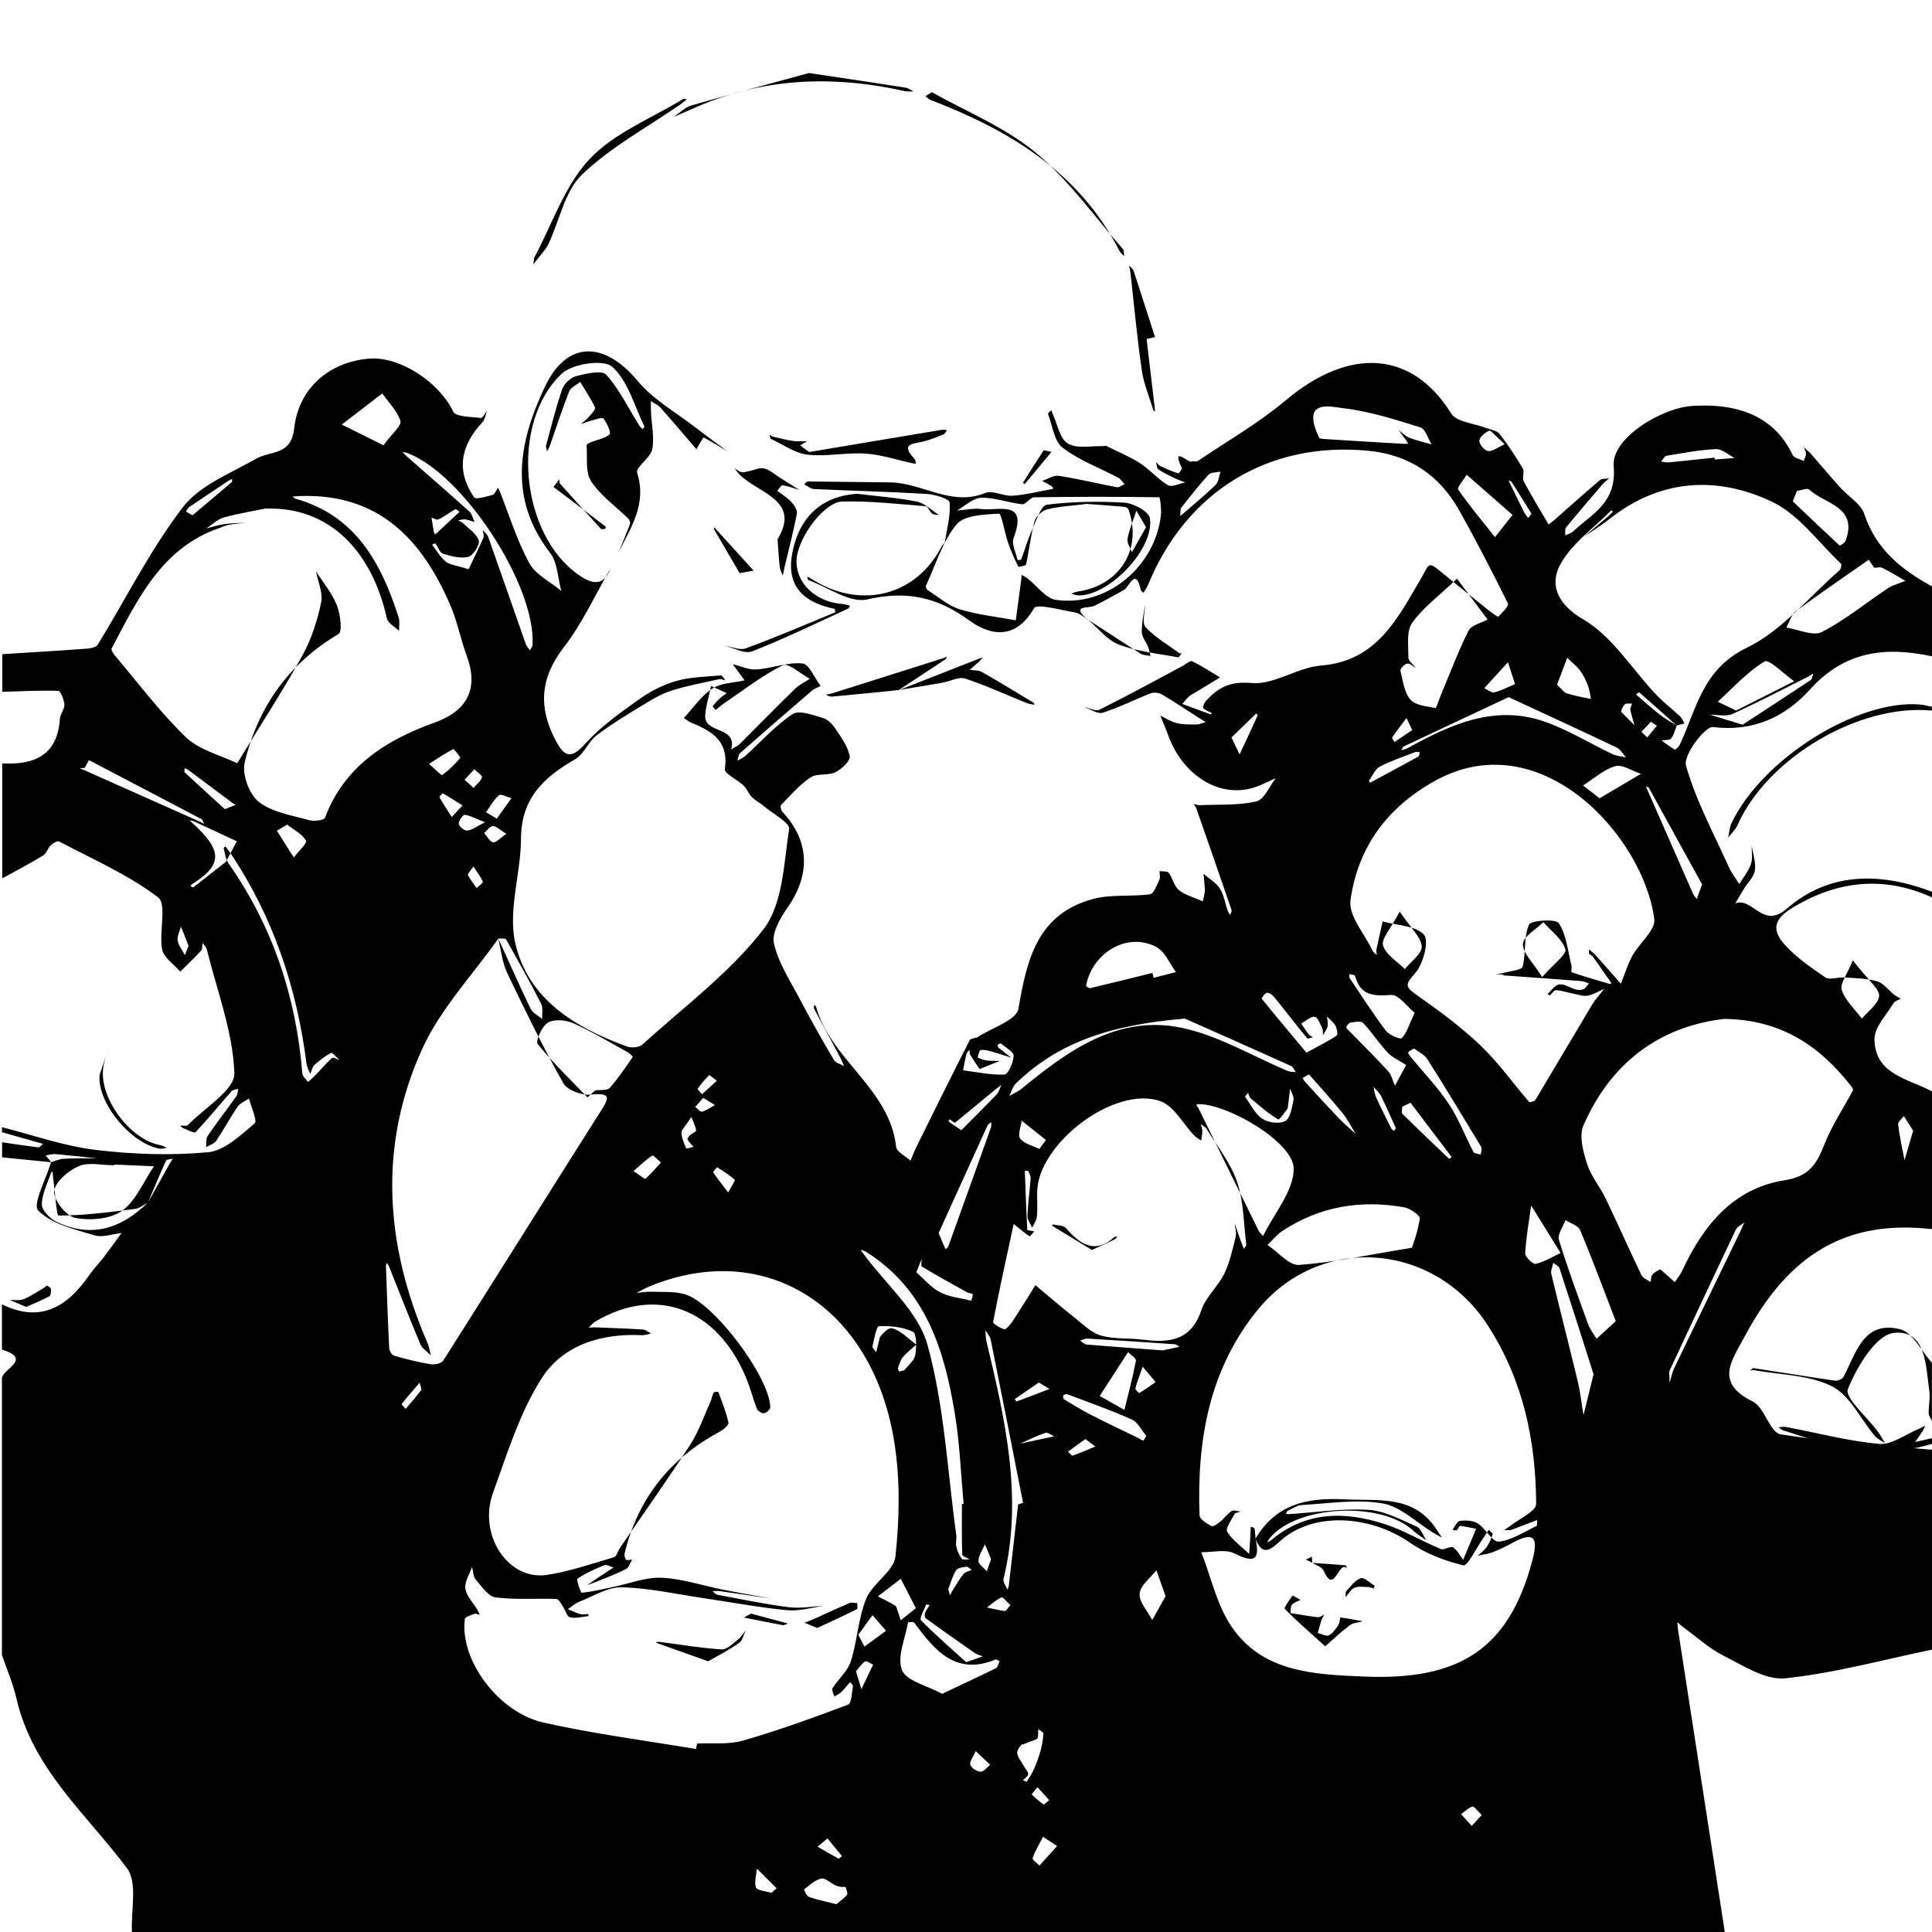 <?xml version="1.0" encoding="UTF-8"?><svg id="Layer_1" xmlns="http://www.w3.org/2000/svg" viewBox="0 0 250.24 250.24"><g id="_1VjMLx"><path d="m223.39,250.24H17.09c-.15-2.8.76-6.4-.64-8.26-5.27-7.03-12.23-12.86-14.32-21.99-.44-1.92-1.24-3.76-1.88-5.64,0-11.96,0-23.93,0-35.89.25-1.22,3.93-2.44,0-3.66v-5.86c4.98,2.45,8.45.35,11.28-3.74.55-.8,1.24-1.5,1.84-2.27.81-1.06,1.58-2.14,2.37-3.22-1.18.12-2.48.62-3.53.29-2.56-.79-5.52-1.45-7.26-3.21-.77-.77,1.03-4.09,1.66-6.25.53-.16,1.06-.42,1.61-.45,1.45-.08,2.9-.06,4.36-.07-1.31-.13-2.63-.26-3.94-.39-.52-.05-1.05-.14-1.57-.15-.38,0-.77.11-1.15.17.24.3.48.59.72.89-2.12-.21-4.25-.43-6.37-.64,0-.65,0-1.3,0-1.95,1.56.23,3.12.47,4.68.66.19.02.42-.29.63-.45-1.74-.49-3.47-.99-5.21-1.48-.03,0-.07.03-.11.05,0-.24,0-.49,0-.73,4.04,1.02,8.03,2.45,12.14,2.94,4.81.58,9.75.75,14.56.3,2.13-.2,4.2-2.21,6.02-3.73.39-.32-.45-2.11-.73-3.23-.5.35-1.15.59-1.47,1.06-.98,1.43-1.8,2.98-2.77,4.42-.26.39-.86.55-1.31.82.06-.49-.05-1.09.2-1.45,1.19-1.75,2.49-3.42,3.71-5.14.18-.25.17-.64.25-.97-.3.11-.7.12-.88.33-1.56,1.76-3.04,3.59-4.65,5.3-.16.17-1.03-.3-1.56-.51-.17-.06-.29-.23-.44-.35.34-.02.83.11,1.01-.07,2.15-2.22,6.1-4.56,6.02-6.73-.2-5.37-2.25-10.68-3.57-16.01-.08-.32-.37-.58-.56-.87-.05.35.01.8-.18,1.02-.86.94-1.79,1.82-2.7,2.72-.82-.95-2.15-1.81-2.35-2.88-.43-2.27.65-5.86-.53-6.75-3.87-2.94-8.46-4.93-12.81-7.23-.22-.12-.81.22-1.08.49-.39.38-.55,1.05-.98,1.32-1.73,1.05-3.53,1.99-5.31,2.97,0-4.96,0-9.93,0-14.89,4.14.21,7.15-1.02,7.47-5.78.04-.62.61-1.24.58-1.83-.04-.64-.49-1.78-.79-1.79-2.41-.08-4.83.06-7.25.13,0-1.63,0-3.26,0-4.88,3.68-.23,7.36-.45,11.03-.72.47-.03,1.14-.19,1.34-.52,3.65-5.96,6.8-12.29,11.02-17.8,2.19-2.85,6.19-4.38,9.5-6.28,1.85-1.06,4.52-.36,4.91-3.91.58-5.29,4.62-8.63,9.7-9.05,4.02-.33,9.11,3.09,10.9,6.86.33.7,2.33.66,3.57.83.22.03.54-.58.81-.9-.2.5-.27,1.11-.61,1.47-2.8,2.99-3.44,6.24-1.06,9.71.21.31,1.6-.1,2.39-.32.29-.08.46-.6.69-.91.06.09.14.16.17.26,1.26,3.18,2.27,6.49,3.89,9.48.82,1.51,2.73,2.42,4.15,3.61-.46-1.67-.48-3.68-1.46-4.95-5.47-7.08-4.03-14.41-.66-21.5,2.86-6.03,7.7-5.92,12.01-.75,2.03,2.43,4.99,4.09,7.55,6.07,1.34,1.04,2.72,2.03,4.08,3.04-1.02-.62-2.05-1.24-3.1-1.8-.02-.01-.41.67-.63,1.03-.1.16-.18.33-.27.5-.05-.05-.11-.1-.16-.16-1.49-1.73-2.96-3.48-4.48-5.19-.34-.38-.85-.59-1.28-.88,0,.49,0,.99.02,1.48.08,1.6.46,3.26.15,4.79-.23,1.11-2.18,2.3-1.95,3.01,1.29,4.01-.78,7.05-2.38,10.27.49-1.2,1-2.4,1.45-3.61.07-.19-.04-.55-.2-.7-1.63-1.61-3.6-2.99-4.83-4.86-.77-1.18-.46-3.08-.58-4.66,0-.12.37-.32.59-.41.82-.32,1.79-.46,2.39-1.01.21-.19-.33-1.46-.79-2.03-.17-.22-1.09.14-1.65.28-.44.11-.87.29-1.3.44.34-.3.72-.57,1.02-.91.34-.39.94-1.01.83-1.25-.53-1.15-1.26-2.21-1.92-3.31-.49.4-1.22.71-1.43,1.22-.91,2.3-1.67,4.67-2.49,7.01-.09.27-.25.51-.37.77-.05-.27-.19-.57-.12-.81.66-2.44,1.26-4.9,2.09-7.28.25-.7,1.09-1.49,1.81-1.67,1.28-.32,3.32-.8,3.88-.18,1.71,1.91,2.86,4.32,4.24,6.52.12.2.3.36.46.53.09-.11.28-.27.25-.33-1.31-2.67-2.12-5.91-4.18-7.75-1.11-.99-5.15-.4-6.53.9-6.81,6.43-5.33,20.94,2.27,26.12,1.71,1.16,3.14,1.45,4.04-.88-1.99,3.43-3.65,7.11-6.06,10.22-3.09,4-3.29,7.83-1.01,12.1,1.12,2.1,1.99,2.4,3.8.37,1.99-2.22,4.52-3.99,6.96-5.74,1.45-1.04,3.13-1.9,4.84-2.39,1.86-.53,3.86-.54,5.8-.72.16-.01.36.42.55.64-.26-.05-.54-.2-.78-.15-2.03.45-4.09.83-6.08,1.44-1.21.37-2.36,1.02-3.46,1.69-2.16,1.31-4.34,2.61-6.34,4.13-1.09.83-1.65,2.45-2.79,3.11-4.06,2.32-7,5.07-7.02,10.27-.01,4.53-1.71,9.31-.74,13.55,1.66,7.27,7.77,10.96,14.49,13.39.57.21,1.57.12,1.98-.26,5.35-4.87,11.32-9.28,15.68-14.93,2.52-3.27,2.63-8.54,3.32-12.98.13-.81-2.15-2.01-3.33-3.01-.48-.41-1.08-.7-1.51-1.14-.42-.43-.63-1.07-1.06-1.48-.8-.77-2.52-1.56-2.43-2.13.55-3.54-1.57-4.89-4.25-5.97-.38-.15-.71-.43-1.06-.65,1.21-1.3,2.25-2.86,3.69-3.81,1.13-.75,2.77-.74,4.18-1.07l-1.53-2.09c1.03.25,2.07.75,3.08.68,2-.14,4-.96,5.94-.78.87.08,1.58,1.9,2.36,2.92-.38.2-.82.34-1.14.62-3.11,2.67-6.21,5.35-9.28,8.06-.23.21-.25.65-.37.99.34-.19.72-.33,1-.58,2.04-1.84,3.9-3.94,6.16-5.45.84-.56,2.63.14,3.92.5.63.18,1.24.81,1.62,1.39.75,1.12,1.62,2.3,1.86,3.57.11.58-1.05,1.68-1.86,2.07-.96.47-2.38.11-3.23.68-1.43.95-2.58,2.32-3.8,3.56-.13.13-.02.69.16.88,3.54,3.77,3.68,8.13.67,12.42-.95,1.36-2.08,3.33-1.75,4.69.62,2.58,2.19,4.95,3.45,7.35,1.37,2.6,2.82,5.16,4.31,7.69.23.39.87.53,1.32.79-.2-.44-.38-.89-.61-1.32-1.09-2.03-2.19-4.06-3.27-6.09-.07-.13,0-.35.01-.52.08.08.22.15.24.25,1.92,6.91,9.53,10.58,10.37,18.15.07.65,1.21,1.19,1.86,1.78.25-.59.48-1.2.76-1.77,2.28-4.62,4.57-9.23,6.9-13.82.14-.27.77-.24,1.1-.45,1.83-1.18,4.97-2.16,5.22-3.62,1.08-6.37,2.45-12.26,9.61-14.22,2.36-.65,4.97-.28,7.44-.62.49-.07.88-1.21,1.21-1.9.14-.3.02-.73.02-1.1.41.06,1.01-.02,1.19.22.52.7.69,1.75,1.32,2.24.88.68,2.05.99,3.09,1.45.09-.47.26-.94.26-1.4,0-.72-.11-1.44-.17-2.16.72.62,1.62,1.13,2.12,1.9.53.82.67,1.89,1,2.84.07.21.22.4.33.6.06-.22.24-.48.18-.66-1.5-4.38-3.02-8.76-4.55-13.13-.08-.22-.24-.41-.36-.61.25.06.51.18.76.17,2.47-.11,5,.06,7.37-.49,1.02-.24,1.69-1.96,2.51-3.01-.82.37-1.62.78-2.46,1.09-4.53,1.69-9.54-1.25-11.5-6.72-.3-.83-.66-1.65-.99-2.47.7.33,1.36.78,2.09.96.81.2,1.69.19,2.53.19.42,0,.84-.2,1.27-.31-.35-.21-.7-.42-1.04-.64-1.55-.99-3.08-2.03-4.67-2.96-.39-.23-1.04-.28-1.46-.12-2.07.81-4.07,1.84-6.18,2.5-.68.21-1.63-.48-2.46-.76.68.14,1.54.62,2.03.38,3.64-1.81,7.2-3.77,10.79-5.68.41-.22.97-.73,1.22-.61,1.25.61,2.42,1.38,3.61,2.1-1.03.63-2.06,1.26-3.09,1.89-.31.19-.66.34-.93.58-.32.28-.58.64-.86.97,1.23.45,2.46.9,3.69,1.35.02,0,.08-.11.12-.17-.38-.2-.81-.35-1.1-.64-.1-.1.1-.64.29-.86,1.59-1.78,3.12-2.65,5.97-2.39,2.91.26,5.96-2.03,9.02-2.27,7.27-.56,9.98-6.28,12.94-11.3,1.02-1.73.83-2.26,2.41-.97,2.11,1.73,4.23,3.44,6.36,5.14.4.32,1.15.87,1.24.79.51-.5,1.38-1.39,1.23-1.7-2.03-4.1-4.12-8.17-6.37-12.16-2.55-4.51-6.5-7.11-11.66-7.61-12.95-1.27-23.6,5.24-28.57,17.34-.15.37-.4.7-.6,1.04-.11-.1-.3-.18-.33-.3-.69-3.14-1.5-.43-2.23-.04-1.28.68-2.51,1.43-3.82,2.04-.82.38-3.05-.14-.91,1.75l.03-.02c-.53-.3-1.03-.78-1.59-.87-1.83-.3-4.97-1.19-5.33-.55-2.38,4.13-5.65,3.59-8.45,1.54-4.14-3.02-8.11-3.84-13.17-2.68-2.22.51-5.05-1.57-7.59-2.5-.1-.04-.12-.28-.17-.43.12.05.26.07.37.15,6.35,4.18,13.68,2.43,17.04-4.08.11-.21.38-.37.42-.58.28-1.71.76-3.45.62-5.13-.04-.46-1.95-1.04-3.03-1.1-4.84-.29-9.7-.4-14.55-.63-.43-.02-.84-.4-1.26-.61.15-.13.31-.37.46-.37,3.56.03,7.13.08,10.69.12,4.13.05,7.89,3.17,12.31,1.37.97-.39,2.37.45,3.55.36,1.77-.13,3.51-.59,5.26-.9-.07-.11-.11-.27-.21-.34-.4-.24-.83-.46-1.24-.68.73-.24,1.5-.77,2.17-.66,2.51.39,4.99,1,7.49,1.47.31.06.68-.25,1.03-.39-.27-.28-.5-.65-.82-.83-2.42-1.28-5.07-2.25-7.21-3.89-1.11-.85-1.32-2.87-1.9-4.38-.04-.09.29-.32.44-.49.05.16.09.32.16.47.63,1.34.92,3.24,1.98,3.86,1.2.71,3.07.28,4.65.33.09,0,.21-.07.28-.04,1.48.74,3.03,1.37,4.42,2.26,1.28.83,2.3,2.07,3.6,2.84.5.3,1.48-.21,2.24-.35-.5-.2-1-.37-1.48-.61-.69-.34-1.39-.67-2.01-1.1-.21-.15-.2-.61-.29-.92.2.18.37.42.6.53.74.35,1.5.67,2.28.92.08.03.53-.55.46-.69-1.38-3,.83-.62,1.27-.83.23-.11.61.06.8-.08,3.82-2.58,7.87-4.9,11.38-7.85,8.34-7.01,16.41-6.4,21.44,1.69.7,1.13,3,1.28,4.55,1.89.59.23,1.38.32,1.71.75,1.11,1.42,2.1,2.94,3.02,4.49.25.42-.13,1.2.11,1.64,1.01,1.91,2.14,3.75,3.23,5.61.23-.18.48-.35.7-.54,1.98-1.74,3.93-3.5,5.94-5.2.27-.23.8-.16,1.2-.23-.28.25-.6.47-.84.75-1.59,1.85-3.18,3.71-4.73,5.6-.19.23-.09.69-.12,1.04.34-.17.75-.26,1.01-.51,2.5-2.33,5.69-3.69,5.27-8.5-.31-3.53,6.14-7.53,10.27-7.77,6.47-.38,10.73,1.76,12.91,6.36.19.4.94.52,1.43.77.11-.3.29-.6.3-.91,0-.28-.18-.57-.28-.86.35.32.72.62,1.03.98,1.23,1.4,2.42,2.84,3.67,4.22,1.05,1.17,2.69,2.11,3.14,3.46,1.51,4.59,4.86,7.24,8.83,9.4v9.03c-6.01-1.29-11.31-.77-15.86,4.27-3.16,3.51-7.31,5.53-12.58,4.88-1.02-.13-3.86,3.65-3.5,4.96,1.28,4.55,3.59,8.81,5.55,13.16.35.78.9,1.48,1.36,2.21.52-.85,1.18-1.64,1.5-2.56.26-.73.09-1.6.11-2.41.16,1.08.56,2.19.41,3.22-.12.82-.9,1.54-1.38,2.31-.4.64-.77,1.3-1.16,1.95,2.28-.87,3.52,3.44,6.71.66,5.48-4.77,12.16-4.7,18.81-2.15v.73c-5.9-2.69-11.66-2.29-17.28.84-2.05,1.15-4.2,2.52-1.98,5.1,1.5,1.74,3.49,3.09,5.41,4.41.54.37,1.59-.05,2.39,0,1.45.1,2.94.11,4.32.51.82.23,1.44,1.12,2.17,1.7.27.21.58.37.87.55-.32.19-.76.3-.93.58-.9,1.53-2.48,3.1-2.46,4.65.05,4.64,4.43,5.11,7.49,6.8v17.82c-10.93-1.27-18.53,3.06-24.29,13.88-1.6,3.01-4.02,5.97,1.02,8.43,1.55.76,2.24,4.04,3.62,4.26,6.49,1.03,13.08,1.4,19.64,2v25.88c-6.34,1.31-12.63,3.05-19.04,3.72-2.53.27-5.4-1.63-7.94-2.9-1.92-.96-3.56-2.48-5.32-3.76-.25-.18-.48-.41-.72-.62.03.31.05.63.09.94,2.02,13.08,4.05,26.16,6.07,39.24ZM19.18,155.75c-.55.29-1.09.75-1.67.83-3.31.42-6.62.87-9.94.86-.25,0-.49-3.48-.73-5.34-.01-.11-.02-.23-.03-.34-.07.04-.18.06-.19.11-.45,1.37-1.18,2.74-1.2,4.13-.01.75,1.03,1.83,1.86,2.23,4.54,2.2,8.46.9,11.89-2.49.92-1.65,1.85-3.3,2.77-4.95.14-.24.29-.48.44-.72-.3.09-.79.09-.88.27-.81,1.78-1.56,3.59-2.33,5.4Zm197.99-61.77c-1.62-1.45-3.23-2.89-4.87-4.32-.02-.02-.26.19-.39.3,1.02.87,2.01,1.77,3.06,2.59.69.54,1.46.96,2.2,1.43-.23.57-.35,1.22-.72,1.67-.21.25-.82.18-1.24.26.56.41,1.11.84,1.71,1.18.08.05.53-.37.66-.64,2.17-4.65,2.93-9.78,8.67-12.55,4.56-2.2,8.06-6.59,12.01-10.03.19-.16.3-.76.18-.87-2.93-2.76-5.46-6.38-8.94-8.02-7.15-3.38-14.48-2.94-21.02,2.23-1.05.83-2.19,1.53-3.29,2.28,1.05-.88,2.11-1.76,3.15-2.65.21-.18.39-.39.59-.59-.08-.05-.23-.16-.24-.14-2.32,2.37-5.31,4.41-6.72,7.25-1.19,2.4-.28,4.9,3.09,6.86,3.76,2.19,6.31,6.43,9.43,9.73.97,1.03,2.11,1.89,3.14,2.86.25.23.36.6.54.9-.34.09-.67.17-1.01.26Zm-152.62,27.58c-3.33,4.72-7.47,9.07-9.83,14.23-5.78,12.64-4.83,25.52.65,38.16.22.5.3,1.07.44,1.6-.46-.48-1.12-.87-1.36-1.44-1.41-3.35-2.73-6.74-4.08-10.12-.06-.15-.19-.28-.29-.42-.03.15-.1.3-.09.45.13,3.53.24,7.06.42,10.59.02.35.34.9.63.98,1.55.45,3.13.85,4.72,1.11.53.09,1.42-.1,1.65-.47,6.8-10.7,13.51-21.45,20.3-32.15,1.12-1.77,1.67-2.61-1.23-2.3-1.14.12-3.01-.59-3.52-1.49-2.62-4.66-4.98-9.47-7.28-14.3-.64-1.36-.78-2.95-1.14-4.44,1.39,3.04,2.73,6.1,4.19,9.11.27.55.99.89,1.5,1.32-.04-.67.13-1.44-.14-1.98-1.44-2.81-2.98-5.57-4.54-8.32-.1-.18-.67-.09-1.01-.13Zm98.07,77.72c2.63-4.42,6.61-5.33,11.49-5.08,4.51.22,9.13-.62,12.05,4.05.19.31.41.61.61.91-.37-.21-.76-.4-1.12-.62-2.18-1.33-4.23-3.41-6.57-3.81-3.37-.58-6.95.01-10.43.2-.64.03-1.26.48-1.88.76-.11.05-.14.26-.21.39.11.01.22.04.33.04,3.45-.22,6.92-.76,10.35-.56,2.12.12,4.22,1.29,6.25,2.17.56.25.84,1.16,1.25,1.77-.58-.42-1.2-.78-1.72-1.26-4.13-3.84-15.04-3.28-18.54.97-.15.18-.26.4-.38.6.19-.11.39-.19.56-.33,4.47-3.75,9.53-3.76,14.7-2.07,2.51.82,4.82,2.21,7.27,3.23.42.18,1.22-.43,1.56-.22.56.34.89,1.06,1.32,1.62.56-1.34,1.12-2.68,1.69-4.02-.69-.14-1.38-.3-2.08-.38-.12-.01-.24.42-.43.55-.12.08-.37-.02-.56-.04.32-.41.6-1.11.96-1.16.77-.09,1.72-.06,2.33.34,1.02.67,1.92,2.44,2.71,2.35,1.69-.19,3.28-1.27,4.88-2.03.12-.06.06-.51.09-.77-1.11.42-2.22.85-3.33,1.27-.04.01-.08.03-.12.03-.27,0-.55,0-.82,0,.23-.16.48-.3.7-.48,1.21-.97,3.45-1.95,3.44-2.92-.05-8.22-1.68-16.03-6.29-23.15-6.96-10.74-21.7-11.89-29.79-1.96-6.31,7.75-7.87,16.95-7.52,26.61.02.5.94,1.07,1.55,1.38.24.12.84-.33,1.19-.62.5-.4.87-.99,1.4-1.32.28-.17.79.03,1.2.06-.28.11-.71.13-.81.33-.4.75-1.21,1.88-.95,2.29.7,1.11,1.87,1.93,2.85,2.87.05-.78.11-1.56.15-2.34.02-.39.03-.78.05-1.18.17.07.46.1.48.2.09.43.1.89.14,1.33.63,2.86-.2,3.19-2.74,1.92-1.16-.58-2.84-.13-4.28-.15,1.27,3.25,2.01,6.86,3.93,9.66,4.03,5.91,10.7,6.17,17.03,6.44,12.39.55,18.81-3.49,21.88-14.89.73-2.71.63-4.18-2.62-2.38-.8.44-1.63.84-2.49,1.17-.6.23-1.27.3-1.91.45.39-.37.84-.69,1.14-1.12.34-.5.59-1.09.78-1.67.04-.12-.33-.37-.51-.57-.27.41-.53.83-.81,1.23-.83,1.2-1.95,3.51-2.47,3.38-2.41-.58-4.87-1.51-6.9-2.92-5.33-3.69-12.73-4.01-16.89-.18-1.44,1.33-2.34,1.75-3.16-.39Zm-72.47,27.27c.05-.24.09-.48.14-.72,1.99-.1,4.08.16,5.95-.38,4.61-1.33,9.13-2.97,13.61-4.66.45-.17.47-1.54.63-2.36.03-.16-.23-.37-.36-.56-.39.44-.75.9-1.17,1.3-.25.24-.58.39-.88.57-.09-.36-.39-.86-.25-1.07.76-1.19,1.97-2.2,2.38-3.48.85-2.66.95-5.58,2-8.13.83-2.01,3.57-3.53,3.78-5.45.52-4.77.62-9.72-.09-14.45-2.67-17.89-16.74-26.8-31.86-20.5-.55.23-1.06.54-1.59.81.6-.06,1.21-.18,1.8-.16,1.49.06,3.05-.08,4.45.32,3.76,1.07,10.99,10.73,11.08,14.64,0,.27-.48.74-.79.78-.29.04-.83-.28-.94-.57-.51-1.28-.83-2.64-1.36-3.92-3.75-9.1-11.66-12.08-19.57-7.39-.33.19-.57.52-.85.79.35-.01.69-.05,1.04-.03,2,.08,4,.15,6,.28.36.02.7.34,1.04.52-.4.07-.8.23-1.2.21-5.27-.26-10.24,1.27-13,5.61-2.84,4.46-4.45,9.75-6.28,14.8-1.98,5.46,1.95,11.39,6.96,10.64,2.95-.44,5.82-1.45,8.71-2.29.33-.09.47-.77.73-1.15,3.05-4.47,6.19-8.88,9.13-13.41,1.11-1.71,1.78-3.71,2.63-5.58.17-.38.22-.81.41-1.17.06-.12.59-.14.61-.1.48,1.32,1.03,2.63,1.31,3.99.06.32-.72.95-1.23,1.22-6.38,3.43-10.49,8.61-12.21,15.66-.07.27.01.66.18.86.11.13.52,0,.79-.02-.26.42-.42,1.02-.79,1.22-1.13.6-2.34,1.04-3.53,1.53-.49.2-1,.38-1.49.56.44-.31.88-.62,1.32-.92.69-.46,1.38-.91,2.07-1.36-.4-.11-.88-.42-1.18-.3-1.21.49-2.42,1.03-3.49,1.75-.16.11.42,1.83.56,1.82,1.37-.13,2.71-.47,4.07-.75,2.1-.43,4.22-1.29,6.3-1.19,2.67.12,5.31,1.02,7.97,1.55,2.05.41,4.12.76,6.18,1.14-2.24-.32-4.48-.66-6.72-.97-.28-.04-.58.02-.87.03.22.15.42.4.65.45,3.06.57,6.12,1.22,9.21,1.61,1.49.19,3.04-.1,4.57-.17-1.59.21-3.2.71-4.76.56-3.56-.34-7.09-1.01-10.63-1.53-3.59-.53-7.18-1.34-10.78-1.44-1.82-.05-3.69,1.17-5.52,1.88-.53.21-.98.63-1.47.95.53.22,1.05.49,1.6.64.33.09.72,0,1.08,0-.02.09-.02.27-.05.27-.79.08-1.62.32-2.36.15-.38-.09-.58-.9-.9-1.37-.25-.37-.55-1-.85-1.01-2.63-.09-5.29.13-7.89-.2-.95-.12-1.8-1.43-2.56-2.31-.34-.39-.33-1.08-.48-1.64-.32.94-.99,1.94-.86,2.82.15.99,1.04,1.86,1.59,2.79.11.18.18.4.26.6-.22-.05-.47-.2-.65-.14-.46.18-1.23.4-1.27.68-.7,5.2,4.25,12.08,10.21,13.42,6.5,1.46,13.14,2.31,19.72,3.42ZM34.45,65.86c-1.06.22-3.27.58-5.42,1.15-.84.22-1.54.94-2.31,1.43.78-.19,1.54-.44,2.33-.55.91-.13,1.84-.12,2.77-.18-.73.09-1.47.14-2.2.27-.39.07-.77.25-1.15.39-7.57,2.6-10.63,9.26-14.01,15.62-.1.18.21.66.42.91,3.02,3.57,5.84,7.35,9.19,10.58,1.71,1.65,4.39,2.3,6.64,3.37.03.02.28-.42.42-.65,2.71-4.44,5.55-8.8,8.06-13.34,1.16-2.09,1.91-4.48,2.41-6.83.26-1.24-.42-2.68-.67-4.02.92,1.44,2.06,2.79,2.69,4.35.46,1.15.75,3.44.24,3.75-6.48,3.84-10.47,9.5-12.17,16.66-.36,1.53.59,4.12,1.83,5.09,1.73,1.36,4.27,1.73,6.5,2.37.64.18,1.94.02,2.07-.31,2.54-6.69,7.88-10.05,14.23-12.34,4.15-1.5,5.73-4.3,4.13-8.65-.79-2.13-1.21-4.41-2.1-6.49-3.67-8.55-9.28-14.54-19.47-14.19-.32.01-.64.04-.96.07.11.09.21.24.34.27,7.82,2.19,11.11,8.34,13.37,15.36.17.54.05,1.17.06,1.76-.55-.53-1.44-.99-1.58-1.62-1.99-8.91-7.61-14.49-15.66-14.21Zm160.25,60.45s0-.06,0-.08c-.32-.02-.64-.05-.96-.07.34-.05.68-.05,1.01-.14.87-.25,2.36-.37,2.47-.82.45-1.78.11-3.82.82-5.43.25-.58,3.49-.78,3.87-.19.99,1.54,1.16,3.61,1.63,5.47.07.29-.07.85.02.88,1.6.54,3.22,1.01,4.84,1.49.09.03.21-.01.32-.02-.03-.07-.05-.15-.1-.21-.77-1.11-1.54-2.21-2.32-3.31-.11-.15-.38-.2-.47-.36-.08-.14-.01-.36,0-.55.29.26.61.49.87.78,1.09,1.21,2.16,2.45,3.24,3.67.49-1.21.87-2.49,1.49-3.63.91-1.64,3.02-3.32,2.84-4.75-1.39-10.72-14.74-25.5-28.41-17.9-6.26,3.48-9.98,8.63-10.94,15.46-.28,2,1.81,4.33,2.84,6.5.11.24.37.41.56.61-.01-.26-.08-.53-.03-.77.25-1.2.53-2.39.8-3.59,1.85.51,4.28.52,5.35,1.73.69.78-.09,3.78-1.14,4.96-1.28,1.45-1.37,1.74.2,2.84,2.88,2.01,5.73,4.12,8.26,6.53,2.32,2.21,4.2,4.89,6.31,7.33.07.08.7-.1.82-.3,2.45-4.08,4.85-8.19,7.3-12.27.45-.75,1.06-1.39,1.59-2.09-.71.31-1.39.74-2.13.88-.59.11-1.25-.14-1.87-.26-.75-.15-1.49-.4-2.24-.45-.25-.02-.53.46-.81.69-.02.02-.18-.13-.28-.2.5-.44.97-1.18,1.52-1.24.67-.08,1.39.45,2.1.65.32.09.74.1,1.03-.03.29-.13.48-.48.71-.74-.34-.11-.67-.29-1.01-.31-3.37-.26-6.74-.5-10.11-.74Zm28.57,5.67c-8.28.98-14.62,5.63-18.18,13.8-.59,1.35-.03,3.41.48,4.99.5,1.58,1.67,2.94,2.4,4.47,1.59,3.29,3.06,6.64,4.64,9.93.19.4.79.6,1.19.89.06-.32.02-.71.2-.94.23-.3.62-.49.97-.69.05-.03.23.1.32.18.55.48,1.09.97,1.63,1.46.33-.49.73-.96.97-1.49,2.72-5.86,6.61-10.67,13.28-11.71,3.23-.51,4.16-2.18,5.16-4.71.96-2.43,2.46-4.64,3.69-6.96.05-.1-.14-.37-.26-.53-4.04-5.15-9.01-8.62-16.5-8.7Zm-88.94,22.58c0,1.01.07,2.04-.03,3.04-.05.49-.4.94-.61,1.41-.22-.5-.63-1.01-.61-1.51.06-1.62.29-3.23.41-4.85.02-.31-.16-.66-.3-.96-.03-.07-.29-.03-.45-.04.09,2.55.18,5.1.32,7.64,0,.08.59.13.91.19-.21.23-.56.68-.6.65-.51-.32-.97-.71-1.44-1.08-.21-.17-.42-.35-.63-.52-.92,4.23-1.86,8.46-2.67,12.72-.04.21,1.38,1.06,1.6.9.67-.49,1.1-1.31,1.58-2.03.79-1.21,1.53-2.44,2.3-3.66,1.68,1.4,3.33,2.83,5.04,4.18,1.1.87,2.19,1.99,3.47,2.35,1.72.49,3.63.3,5.44.53,3.4.44,6.22.13,7.54-3.82.57-1.71,2.15-3.05,2.97-4.72.72-1.48,1.08-3.16,1.48-4.78.14-.55-.09-1.2-.14-1.8.19.57.37,1.14.57,1.7.2.56.42,1.11.63,1.67.11-.19.33-.39.31-.56-.34-2.73-.32-5.58-1.19-8.14-.83-2.44-2.56-4.58-3.93-6.83-.16-.27-.51-.43-.77-.64.07.31.2.61.2.92,0,.4-.1.8-.15,1.21-.31-.22-.66-.41-.92-.68-1.44-1.5-2.59-3.78-4.34-4.41-5.94-2.15-16.05,5.6-15.98,11.88Zm6.2-89.26c-1.48.18-3.2.27-4.85.66-.66.16-1.49.89-1.67,1.52-.51,1.84-.7,3.76-1.11,5.63-.04.17-.97.35-1,.29-.5-1.01-.97-2.04-1.33-3.11-.45-1.3-.86-3.78-1.17-3.76-1.91.11-4.51.19-5.51,1.4-1.83,2.23-2.71,5.24-3.96,7.94-.06.13.09.48.23.57,1.37.87,2.66,2.02,4.16,2.48,2.34.72,4.83.97,7.25,1.42.24-1.79.48-3.57.72-5.36.02-.18.02-.36.02-.53.26.16.55.29.79.48,1.23.95,2.35,2.58,3.68,2.77,6.59.93,12.86-4.3,13.59-11.02.08-.77-.12-2.27-.21-2.27-5.4-.09-10.8-.08-16.2,0-.53,0-1.08.95-1.56.9-1.79-.19-3.55-.88-5.31-.84-1.06.03-2.09,1.07-3.14,1.65,1.06-.07,2.14-.32,3.18-.19,2.17.27,6.07-1.27,4.16,3.74-.3.78.3,1.9.5,2.85,0,.02.45.03.47-.04.5-1.31.88-2.67,1.46-3.95.52-1.15,1.13-3.07,1.88-3.16,3.32-.41,6.72-.47,10.07-.26,1.18.08,3.15,1.16,3.27,2.01.6,3.96-5.25,10.04-9.23,10-.32,0-.64-.15-.96-.23.3-.1.59-.24.9-.28,5.44-.81,8.34-5.54,6.51-10.64-.06-.16-.35-.32-.55-.33-1.61-.14-3.23-.25-5.08-.39Zm42.35,96.31c.11-.35.76-2.04,1.02-3.78.06-.39-1.24-1.31-2-1.45-5.64-1.01-10.97-.13-15.81,3.06-.72.48-1.28,1.2-1.92,1.81,1.37.91,2.8,2.68,4.09,2.59,4.52-.33,9-1.31,14.62-2.23Zm5.84-86.66c-2.41,2.3-4.45,3.78-5.82,5.74-.76,1.09-.47,2.96-.48,4.48,0,.45.63.9.97,1.35-.38-.21-.81-.64-1.13-.57-.36.07-.93.68-.87.93.31,1.29.49,2.8,1.29,3.73.65.76,2.11.87,3.25,1.1.11.02.45-1.1.7-1.69,1.17-2.79,2.23-5.63,3.58-8.33.36-.72,1.62-.98,2.47-1.45-1.21-1.62-2.43-3.24-3.96-5.28Zm-33.54,68.06s-.11.04-.25.08c.12.2.27.38.37.59,2.58,5.25,5.15,10.51,7.74,15.76.12.25.37.43.56.65,1.42-2.93,4.02-5.88,3.96-8.78-.07-3.39-8.59-8.36-12.39-8.3Zm-140.42,7.85v.07c-1.54,0-3.27-.44-4.57.12-1.35.58-3.08,2.05-3.18,3.26-.09,1.13,1.58,3.23,2.75,3.44,1.94.36,4.53.17,6.04-.92,1.82-1.31,2.8-3.8,4.14-5.77-1.52-.07-3.05-.14-4.57-.2-.2,0-.41,0-.61,0Zm61.34-8.72c.33-.3.66-.61.99-.91.64-.09,1.54.05,1.88-.32,1.11-1.23,2.03-2.64,2.98-4,.03-.04-.33-.44-.56-.57-2.36-1.3-4.67-2.7-7.12-3.8-.96-.43-2.45-.57-3.28-.1-.78.44-1.65,2.4-1.35,2.78,1.98,2.45,4.27,4.64,6.46,6.92Zm16.01-53.3c-.32,1.53-.73,2.72-.77,3.91-.08,2.28,4.2,1.32,3.36,4.31.38-.23.82-.4,1.13-.71,2.38-2.36,4.72-4.77,7.12-7.11.55-.54,1.29-.89,1.94-1.32-1.19-.64-2.79-2.11-3.49-1.76-2.73,1.36-5.18,3.29-7.73,5.02-.34.23-.64.52-.97.78-.14-.17-.42-.45-.39-.49.28-.37.6-.72.95-1.03.26-.25.58-.44.87-.66-.24-.11-.49-.22-2.03-.93Zm150.64-15.3c-.23-.35-.46-.69-.7-1.04-3.15,2.2-6.33,4.36-9.42,6.65-.61.45-.85,1.4-1.26,2.13,1.56.24,3.46,1.16,4.6.58,3.03-1.55,5.71-3.78,8.57-5.67.67-.44,1.5-.64,2.25-.95-.98-.57-1.95-1.17-2.96-1.68-.29-.15-.72-.02-1.08-.02Zm-120.72,145.85c2.56-1.21,4.78-2.24,6.97-3.32.24-.12.32-.59.47-.9-.17-.08-.38-.27-.5-.23-5.23,2.16-7.93-1.23-10.57-4.78-.1-.14-.79-.06-.79,0-.37,2.08-1.45,4.48-.78,6.16.57,1.41,3.21,1.98,5.2,3.07Zm48.85-162.68c-.24-.08.1.12.45.14,3.51.23,7.02.44,10.53.64.18.01.36-.02.53-.03-.08-.13-.15-.27-.24-.4-.33-.45-.66-.89-.99-1.33.46.33.87.77,1.38.97.93.36,1.92.58,2.89.86-.48-.76-.81-2.01-1.47-2.21-3.28-1.02-6.61-2.09-10-2.48-1.49-.17-5.56-1.3-3.09,3.83Zm38.4,114.41c-1.6-4.14-3.02-8-4.62-11.8-.25-.59-1.24-.87-1.89-1.29-.31.86-1.07,1.86-.85,2.56,1.12,3.68,2.46,7.3,3.78,10.92.24.67.72,1.26,1.09,1.89.66-.61,1.33-1.22,2.49-2.28Zm-60.01-45.1c.05.21.1.42.15.63.97-.25,1.94-.49,2.9-.74-.83-1.11-1.43-2.66-2.54-3.25-3.69-1.98-8.28.66-9.11,5.02-.01.07.37.34.52.31,2.7-.64,5.38-1.3,8.07-1.97Zm-24.68,68.78c.07,0,.15-.01.22-.02-.35-3.8-.49-7.64-1.09-11.4-1.35-8.39-3.73-16.31-11.53-21.23-.22-.14-.5-.19-.75-.28.16.21.32.42.48.63,2.84,3.88,7.03,7.39,8.22,11.72,2.18,7.92,2.58,16.33,3.71,24.54.07.52-.09,1.08.02,1.58.12.55.37,1.12.71,1.57.13.17.66.05,1.01.06-.33-.2-.95-.4-.96-.61-.07-2.18-.04-4.37-.04-6.56Zm100.27-102.76c2.32-1.17,4.93-2.48,7.53-3.8-1.31-.92-3.26-2.9-3.82-2.57-2.26,1.35-4.09,3.42-6.08,5.22.55.26,1.1.53,2.38,1.14ZM49.67,57.67c1.1-1.5,2.37-2.54,2.19-3.13-.39-1.31-1.52-2.4-2.35-3.58-1.75,1.34-3.49,2.69-5.24,4.03,1.61.8,3.22,1.6,5.4,2.69Zm11.03,16.05c.64-1.35,1.31-2.69,1.91-4.07.12-.27-.05-.66-.09-1,.24.3.6.56.72.91,1.64,4.62,3.24,9.26,4.87,13.88.1.29.35.52.53.78.12-.23.33-.46.34-.7.42-7.71-8.95-22.07-16.2-24.84-.21-.08-.44-.08-.66-.12.17.16.33.33.5.49,2.73,2.4,5.48,4.78,8.18,7.21.34.31.45.89.66,1.35-.41-.12-.81-.29-1.23-.34-.3-.03-.62.1-.92.15.22.11.48.17.65.33.74.72,1.78,1.38,2.05,2.26.17.55-.71,1.94-1.35,2.11-1,.26-2.22-.08-3.28-.4-.42-.13-.65-.88-.99-1.33-.03-.04-.28.1-.43.15.58.74,1.05,1.61,1.76,2.19.52.43,1.34.48,2.97,1Zm92.78,58.21c-9.89.83-16.48,3.18-21.87,8.37-.43.41-.59,1.09-.88,1.65.52-.3,1.09-.53,1.55-.9,6.12-5.02,12.58-9.73,20.99-7.88,4.69,1.03,9.03,3.66,13.53,5.55.31.13.69.1,1.04.14-.2-.27-.34-.67-.61-.79-5.23-2.36-10.48-4.68-13.74-6.13Zm41.92-41.63c-4.82,2.26-9.18,4.3-13.53,6.36-.17.08-.26.35-.39.52.29-.09.61-.14.87-.29,5.58-3.09,11.32-5.7,17.84-3.38,3,1.07,5.76,2.79,8.65,4.16.53.25,1.17.29,1.76.43-.39-.43-.71-1.04-1.19-1.27-4.47-2.13-8.97-4.2-14-6.53Zm11,87.68c-1.37-4.3-2.86-8.99-4.39-13.67-.1-.31-.54-.5-.82-.75-.09.48-.36,1-.26,1.43,1.11,4.64,2.3,9.26,3.42,13.9.34,1.44.5,2.92.75,4.39.38-1.56.77-3.12,1.31-5.29Zm-10.49-111.29c-2.16-1.88-4.05-3.54-5.94-5.2-.39.66-1.28,1.66-1.1,1.92,1.48,2.13,3.15,4.13,4.77,6.16.57-.73,1.15-1.45,2.28-2.89Zm-12.67,64.49c-1-.8-2.08-2.38-3.04-2.31-2.29.17-4.01.09-4.69-2.48-.03-.13-.48-.15-.74-.23.01.18-.04.4.05.53,1.53,2.28,3.01,4.61,4.67,6.8.43.57,1.89,1.17,2.08.97.63-.64.89-1.64,1.67-3.29Zm49.51-67.6c-.18.45-.36.9-.54,1.35,2.01,1.92,4.01,3.84,6.06,5.72.05.04.67-.31.77-.58,1.66-4.46-2.68-4.78-4.71-6.66-.25-.24-1.03.1-1.57.17ZM29.22,109.62c-.11.09-.26.18-.25.22.18.66.23,1.42.6,1.95,5.76,8.19,8.79,17.34,9.59,27.27.03.38.49.72.74,1.08.32-.29.65-.56.95-.87.72-.75,1.39-1.55,2.16-2.24.13-.12.63.17.96.28-.37-.33-.92-1.02-1.07-.94-.78.4-1.5.96-2.16,1.56-.29.27-.37.77-.55,1.17-.17-.43-.43-.84-.48-1.28-1.25-9.82-4.29-19-9.83-27.27-.2-.3-.43-.58-.68-.92Zm170.52,16.94c1.49-1.71,3.2-2.94,3.01-3.6-.4-1.34-1.84-2.36-2.85-3.52-.94.94-2.59,1.85-2.64,2.84-.06,1.14,1.29,2.35,2.49,4.28Zm-67.85,68.3c.21-.07.41-.14.62-.21-1.39-7.05-2.77-14.1-4.19-21.14-.09-.43-.45-.81-.69-1.21.04.47.03.95.13,1.4,2.43,10.14,4.78,20.29,2.22,30.8-.1.4.32.93.5,1.4.06-.16.16-.32.18-.49.41-3.51.81-7.03,1.21-10.55Zm49.41-76.79c-1.16,2.21-2.41,3.51-2.16,4.39.34,1.19,1.83,2.06,2.82,3.06.79-.98,2.25-2.01,2.19-2.94-.08-1.2-1.38-2.32-2.85-4.5Zm-12.09,18.28c2.04-1.12,3.04-1.6,3.93-2.23.17-.12.03-.91-.17-1.28-.25-.46-.72-.79-1.1-1.18.04.43.18.87.09,1.27-.09.41-.4.78-.62,1.17-.02-.3.05-.65-.07-.91-.27-.56-.62-1.47-.98-1.5-.56-.03-1.16.55-1.75.88.32.47.62.95.97,1.41.13.16.36.25.54.37-.26.05-.67.23-.74.14-1.44-1.76-2.82-3.56-4.25-5.32-.23-.28-.64-.61-.94-.58-.27.02-.75.7-.71.75,1.89,2.33,3.82,4.63,5.81,7.01Zm13.92-.55c-.31.21-.61.32-.73.53-.06.09.19.41.34.59,1.66,2.02,3.49,3.92,4.93,6.09,1.28,1.93,2.1,4.15,3.18,6.21.11.21.61.22.94.32.03-.33.2-.76.06-.99-2.3-3.82-4.61-7.63-6.99-11.39-.36-.57-1.12-.9-1.72-1.36Zm-40.69,45.01c1.61.91,2.41,1.36,3.2,1.81.52-2.12,1.08-4.24,1.49-6.38.06-.3-.66-.74-1.02-1.11-1.07,1.66-2.15,3.33-3.67,5.68Zm64.74-77.41c1.85-1.09,3.6-2.13,5.36-3.17-1.12-.37-2.38-1.25-3.32-.99-1.51.43-2.8,1.63-4.18,2.5.56.43,1.12.87,2.14,1.65Zm-5.04,58.9c-1.85-2.98-2.84-4.57-3.82-6.16-.28,2.07-.66,4.13-.77,6.2-.02.46,1.01,1.44,1.36,1.36,1.12-.26,2.16-.91,3.23-1.41Zm37.84-37.91c-.73,1.83-1.7,3.05-1.43,3.85.46,1.37,1.7,2.48,2.61,3.7.8-.98,2.16-1.92,2.23-2.95.06-.9-1.32-1.9-3.4-4.59Zm-57.29,18.44c-.36.17-.72.35-1.07.52,0,.31-.13.76.02.91,1.99,1.97,4.02,3.9,6.05,5.83.02.02.22-.14.34-.22-1.78-2.35-3.56-4.69-5.34-7.04Zm-55.8-4.35c-.45-.67-.86-1.25-1.23-1.86-.1-.17-.05-.44-.07-.66-.14.19-.36.35-.41.56-.18.7-.3,1.41-.44,2.11,1.79.22,3.59.63,5.37.55.47-.02,1.15-1.57,1.18-2.43.01-.52-1.05-1.08-1.65-1.6-.05-.04-.31.08-.4.19-.05.06.01.3.1.37.53.44,1.09.86,1.64,1.28-.89-.28-1.78-.58-2.69-.83-.42-.11-.9-.24-1.29-.13-.2.05-.25.62-.37.96.37.12.74.31,1.12.36.57.07,1.16.05,1.74.07-.66.27-1.32.53-2.61,1.05Zm-5.31,21.25c.59,1.37.73,1.72.88,2.07.12-.11.31-.2.36-.34,1.85-5.12,3.69-10.25,5.52-15.38.08-.23.04-.5.05-.75-.17.16-.41.29-.5.49-2.21,4.83-4.4,9.67-6.32,13.9Zm60.54-21.79c-.94-.62-1.81-.98-2.4-1.62-1.13-1.21-2.03-2.63-3.17-3.83-.27-.29-1.1-.11-1.66-.03-.2.03-.42.35-.51.59-.04.11.23.34.38.49,1.68,1.73,3.41,3.42,5.04,5.21.44.49.59,1.24.88,1.87.43-.79.86-1.58,1.45-2.67Zm-63.49,70.36c-.73-1.41-1.34-2.61-1.96-3.81-.99.76-1.98,1.52-2.96,2.28.75.39,1.51.75,2.23,1.19.18.11.24.46.33.7.14.4.26.81.39,1.21.64-.5,1.27-1.01,1.98-1.57Zm83.05-119.62c.59.55.87,1.01,1.26,1.13,1.02.32,2.09.5,3.13.73-.12-.58-.18-1.18-.39-1.73-.27-.68-.58-1.37-1.02-1.95-.47-.62-1.11-1.11-1.67-1.66-.41,1.09-.83,2.18-1.31,3.47Zm14.56,90.46c.35-1.16.41-1.53.57-1.85,2.84-5.9,5.7-11.79,8.55-17.68.2-.42.39-.84.58-1.27-.38.31-.93.54-1.12.95-2.88,6.06-5.72,12.14-8.56,18.22-.1.22-.01.53-.01,1.63Zm-65.27,27.61c-.43-1.23-.81-2.3-1.19-3.37-.77,1.01-2.09,1.97-2.17,3.04-.08,1.09,1.04,2.27,1.63,3.41.58-1.02,1.15-2.05,1.73-3.08Zm-42.65,39.9c.39-.33.96-.71,1.38-1.22.14-.17-.05-.68-.18-.99-.04-.09-.42,0-.63-.05-.25-.05-.51-.11-.74-.22-.61-.3-1.29-.97-1.79-.85-.81.19-1.52.88-2.22,1.41-.03.02.34.86.65.97,1.06.38,2.17.59,3.53.94Zm40.16-60.65c-.63-.74-1.1-1.79-1.89-2.14-2.71-1.22-5.54-2.21-8.32-3.26-.15-.06-.44.01-.53.13-.08.1-.03.45.07.51,1.14.69,2.28,1.4,3.48,2.01,2.04,1.05,4.12,2.02,6.19,3.03.2.1.38.27.59.3.08.01.21-.27.42-.58Zm-16.06,39.98c.27-.33-.51.23-.66.92-.11.54.55,1.26.88,1.89.18.35.54.68.54,1.01,0,.26-.44.52-.68.77.16.07.46.23.47.21.34-.52.69-1.04.94-1.6.34-.77.63-1.57.86-2.38.2-.74.33-1.5.38-2.26.01-.18-.44-.38-.68-.58-.02.4.05.83-.09,1.18-.07.18-.5.23-1.96.84Zm93.28-132.11c2.56-1.67,5.69-3.7,8.8-5.77.22-.15.26-.58.38-.88-.28.17-.55.37-.85.51-3.21,1.6-6.39,3.28-9.65,4.75-.81.37-1.92.08-2.9.09.99.31,1.98.61,4.22,1.3Zm-3.62-34.6c0,.08.01.17.02.25.85-.07,1.71-.13,2.56-.2-.8-.41-1.63-1.18-2.41-1.15-2.14.1-4.28.51-6.4.87-.26.04-.46.48-.69.74.33.04.67.14,1,.11,1.98-.19,3.95-.41,5.93-.62Zm-69.21,7.58c1.74-1.51,3.22-2.71,4.58-4.04.39-.38.43-1.13.64-1.72-.52.12-1.24.06-1.54.38-1.26,1.37-2.41,2.85-3.57,4.32-.12.14-.05.43-.11,1.05Zm67.59,47.7c-2.03-3.69-4.46-8.11-6.9-12.52-.05-.09-.25-.1-.37-.14.08.18.16.36.24.54,1.96,4.47,3.92,8.94,5.89,13.4.1.22.3.4.45.61.08-.21.15-.42.69-1.88ZM11.52,98.45c-.18.33-.36.67-.54,1-.22.02-.43.04-.65.07.19.07.38.14.56.22,4.98,2.22,9.96,4.44,14.94,6.66.21.1.42.22.62.32-.13-.22-.2-.54-.39-.64-4.84-2.56-9.7-5.09-14.55-7.63Zm139.12,76.45c.39-.08,1.26-.27,2.14-.46-.21-.11-.41-.32-.63-.33-3.77-.26-7.53-.51-11.3-.73-.31-.02-.63.17-.95.27.28.17.56.48.85.5,3.11.26,6.23.48,9.87.76Zm45.59-86.3c-.47-1.45-.69-2.13-.91-2.82-1.02,1.12-2.05,2.23-3.07,3.35.43.2.92.63,1.28.55.89-.21,1.73-.67,2.7-1.07Zm-71.1,126.69c1.45-.5,1.81-.62,2.18-.75-.34-.14-.73-.21-1.03-.42-2.14-1.48-4.27-2.98-6.37-4.51-.14-.1-.18-.49-.1-.68.14-.37.4-.69.61-1.03-.16-.03-.45-.11-.46-.08-.26.69-.91,1.8-.67,2.04,1.98,2.01,4.11,3.85,5.85,5.43ZM37.2,106.81c-.68.4-1.01.59-1.34.78.73,1.16,1.46,2.31,2.19,3.47.57-.75,1.78-1.87,1.59-2.18-.51-.87-1.59-1.4-2.44-2.07Zm132.34,32.34c-.49.28-.66.38-.83.48.12.18.22.38.37.54,1.42,1.55,2.84,3.11,4.29,4.63.7.73,1.48,1.38,2.22,2.06-.55-.89-1.02-1.86-1.68-2.67-1.41-1.73-2.93-3.39-4.38-5.05Zm-55.56,34.02s.95-1.27,1.57-1.12c1.14.27,2.1,1.36,3.13,2.11-.58.53-1.22,1.01-1.73,1.61-.32.38-.46.92-.63,1.4-.05.13.08.32.12.48.26-.08.6-.08.75-.25.51-.6,1.25-1.21,1.36-1.91.17-1,.19-2.75-.3-2.99-1.3-.63-2.92-.79-4.4-.73-.33.01-.63,1.68-.84,2.61-.05.21.31.51.48.77.07-.28.14-.56.48-2Zm-2.8,38.58c.4.79.59,1.16.78,1.53.93-.69,1.87-1.37,2.8-2.06-.58-.67-1.16-1.34-1.75-2.01-.62.86-1.25,1.72-1.84,2.53Zm102.65-118.26c-.57.6-1.14,1.21-1.71,1.81-.32-1.1-.68-2.19-.95-3.3-.06-.26.14-.58.22-.87-.32.03-.75-.07-.94.1-.25.23-.54.88-.44.99,1.07,1.14,2.22,2.21,3.35,3.29.42-.5.83-1.01,1.25-1.51-.26-.17-.52-.34-.78-.51Zm-158.26,5.46c.88.75,1.6,1.52,1.7,1.44.86-.63,1.65-1.39,2.34-2.21.07-.08-.8-1.2-.9-1.15-.94.46-1.81,1.07-3.15,1.92Zm121.91,2.42c2.13-1.15,4.19-2.25,6.24-3.38.12-.07.12-.36.17-.55-.18-.02-.4-.1-.55-.04-1.56.61-3.16,1.13-4.64,1.91-.61.32-.93,1.19-1.38,1.81-.02.03.08.13.14.25Zm-42.38,136.54c-.56,1.09-1.06,1.89-1.35,2.76-.07.2.57.64.89.96.76-.84,1.52-1.68,2.28-2.52-.41-.27-.81-.54-1.82-1.2Zm13.34-169.63c-.45-.78-.85-1.45-1.25-2.13-.4,1.21-.91,2.41-1.15,3.65-.1.52.36,1.15.57,1.73.58-1.03,1.16-2.06,1.83-3.25Zm11.06,27.24c.4.84.73,1.51,1.06,2.19.79-1.69,1.58-3.38,2.35-5.07.02-.04-.21-.22-.21-.22-1.05,1.01-2.08,2.02-3.19,3.1ZM29.25,111.64c.48-.89.95-1.78,1.43-2.67-1.83-.85-3.66-1.71-5.5-2.56-.19-.09-.42-.1-.63-.15.15.13.29.27.44.4,3.87,3.55,3.84,5.37-.11,7.86-.09.05-.14.16-.2.25.12.06.31.2.36.16,1.41-1.09,2.81-2.2,4.22-3.3Zm52.8,40.04c.86.56,1.47,1.07,1.55,1,.72-.64,1.35-1.39,2.01-2.1-.38-.32-.98-.98-1.12-.9-.76.47-1.41,1.12-2.44,2.01Zm42.48-5.3c1.52-1.54,3.07-3.06,4.56-4.63.3-.32.41-.82.61-1.23-.36.28-.73.55-1.08.84-1.64,1.36-3.27,2.73-4.93,4.06-.06.05-.44-.29-.68-.45-.06.09-.17.26-.17.27.34.25.69.48,1.68,1.15Zm42.26-2.82s-1.07,1.52-1.21,1.44c-1.3-.75-2.44-1.78-3.6-2.75-.18-.15-.22-.46-.32-.7-.14.17-.43.46-.39.51.71.99,1.28,2.21,2.24,2.85.76.51,2.23.7,2.97.28.66-.37.85-1.74,1.06-2.71.09-.44-.28-.97-.44-1.47-.05.45-.11.89-.31,2.54Zm81.01,2.89c-.41-.64-.81-1.27-1.21-1.9-.26.37-.78.77-.74,1.1.19,1.55.54,3.09.83,4.63.36-1.22.72-2.44,1.12-3.83Zm-183.45-40.42c.69-.96,1.29-1.8,1.89-2.64-.55-.15-1.37-.6-1.61-.39-.69.59-1.14,1.46-1.68,2.21.41.24.83.48,1.4.82Zm-35.22-1.23c.99-.4,1.2-.48,1.41-.56-.13-.07-.27-.12-.39-.21-1.89-1.41-3.77-2.82-5.66-4.23-.17-.13-.37-.21-.56-.31,0,.18-.1.46-.02.54,1.81,1.68,3.63,3.33,5.22,4.78Zm118.87,72.22c-.47,1.37-.76,2.08-.94,2.83-.04.15.47.61.52.58.72-.44,1.41-.93,2.1-1.42-.39-.47-.78-.93-1.68-1.99Zm-29.32-12.23c.98.85,1.91,1.98,3.11,2.6,1.2.62,2.66.74,4.01,1.08.07-.28.24-.59.17-.83-.04-.14-.49-.13-.71-.25-1.96-1.09-3.93-2.18-5.85-3.34-.15-.09-.03-.64-.04-.97-.16.4-.32.81-.68,1.71ZM24.94,66.74c1.63-1.37,3.36-2.82,5.07-4.29.08-.07.04-.27.06-.41-.14.06-.29.11-.41.19-1.71,1.14-3.43,2.27-5.13,3.43-.2.13-.3.4-.45.6.13.07.25.14.86.48Zm69.38,87.71c.44-.83.94-1.56.85-1.64-.69-.62-1.48-1.12-2.27-1.61-.03-.02-.57.57-.52.65.53.8,1.13,1.55,1.94,2.61Zm100.58-96.91c-1.25-1.12-1.82-1.84-2.01-1.76-.54.25-1.24.81-1.28,1.3-.04.44.66,1.27,1.12,1.34.55.09,1.2-.45,2.16-.88Zm-59.43,90.11c-1.15-.91-2.15-1.71-3.15-2.5-.09.8-.53,1.87-.18,2.32.52.68,1.61.93,2.47,1.33.04.02.23-.31.86-1.15Zm-24.6,68.82c.31,1.04.51,1.68.7,2.32.51-1.06,1.01-2.12,1.52-3.18-.36-.16-.87-.54-1.04-.42-.49.35-.84.89-1.18,1.28Zm-50.97-112.15c-1.03-.65-1.77-1.13-2.54-1.56-.05-.03-.48.43-.44.5.5.87,1.05,1.71,1.59,2.56.35-.37.7-.75,1.4-1.49Zm132.02,130.78c-.54-.52-.96-1.16-1.2-1.1-.54.15-.99.63-1.47.98.46.51.91,1.01,1.37,1.52.38-.41.76-.82,1.3-1.41ZM62.83,106.51c-1.19-.47-1.89-.87-2.63-.97-.23-.03-.83.8-.78,1.17.05.36.76.92,1.11.87.64-.08,1.24-.55,2.3-1.08Zm71.72,72.56c-1.02.71-2.07,1.43-3.12,2.15.09.1.22.31.26.3,1.42-.53,2.83-1.07,4.25-1.62-.33-.2-.65-.39-1.39-.83Zm-34.64,66.1c.22-.19.45-.39.68-.59-.85-.85-1.7-1.69-2.55-2.54-.07.82-.37,1.73-.12,2.44.13.38,1.2.44,1.99.69Zm-10.36-100.49c-.83,1.27-1.31,1.68-1.29,2.05.04.69.35,1.37.62,2.02.02.05.61-.13.94-.21-.27-.32-.59-.62-.78-.98-.05-.1.22-.42.4-.58.23-.21.73-.38.72-.55-.02-.42-.26-.84-.6-1.75Zm93.37-50.12c-.26-.54-.51-1.05-.75-1.56-.62.84-1.26,1.66-1.85,2.52-.06.09.19.39.3.59.78-.52,1.56-1.05,2.3-1.55Zm-54.55,107.38c-.26-.63-.53-1.27-.8-1.91-.3.7-.81,1.4-.84,2.12-.02.44.7.91,1.09,1.37.16-.47.33-.95.54-1.57Zm-62.78-93.93c-.84-.51-1.29-1.01-1.75-1.01-.38,0-.75.58-1.13.9.38.43.71,1.1,1.16,1.2.36.08.88-.53,1.72-1.1Zm75,78.38c-.83.59-1.55,1.11-2.27,1.63.21.18.49.56.62.52.99-.35,1.96-.78,2.93-1.18-.34-.25-.67-.51-1.28-.96Zm40.2-40.28c-.64-1.4-1.23-2.78-1.9-4.13-.23-.46-.66-.82-1-1.22.12.48.17.98.37,1.42.61,1.33,1.27,2.63,1.92,3.94.08.16.27.26.4.38.07-.12.13-.24.21-.4Zm-54.42,80.7c-.32.76-.81,1.35-.69,1.77.12.42.84.88,1.32.9.41.02.83-.57,1.25-.9-.4-.38-.8-.75-1.88-1.78Zm9.95-40.71c-.37.15-.08.03.21-.09-.38-.15-.83-.52-1.13-.42-1.12.38-2.18.91-3.27,1.39,1.16-.25,2.32-.49,4.19-.89Zm-13.5,19.75c.11.37.17.58.23.79.11-.21.2-.43.33-.63.46-.72.87-1.47,1.41-2.13.23-.29.71-.37,1.08-.54-.24-.15-.49-.44-.71-.41-.47.06-1.14.15-1.33.46-.47.78-.71,1.69-1.01,2.46Zm-15.64,32.27c-.61.51-.95.79-1.29,1.07.9.52,1.79,1.05,2.71,1.54.07.04.29-.21.45-.33-.58-.7-1.15-1.4-1.87-2.27Zm-14.34-98.14c-.52-.39-.95-.76-.98-.73-.54.55-1.06,1.14-1.5,1.77-.05.07.37.47.57.71.58-.53,1.16-1.06,1.92-1.75Zm-32.67-38.99c.52.48.84.77,1.16,1.06.39-.45.93-.85,1.1-1.37.07-.22-.64-.69-.99-1.05-.37.4-.74.8-1.27,1.37Zm138.19-34.46c-.85-1.36-1.7-2.75-2.58-4.12-.06-.1-.26-.12-.39-.18.67,1.37,1.33,2.74,2.01,4.1.14.28.35.51.54.76.08-.11.16-.21.43-.56ZM54.36,179.08c-1.07,1.25-1.73,2-2.34,2.79-.03.04.35.4.53.61.68-.81,1.37-1.61,2.02-2.44.07-.09-.07-.34-.22-.96Zm76.51,28.82c-.47-.42-.98-1.08-1.15-1-.69.31-1.27.85-1.89,1.31.77.16,1.54.36,2.33.46.14.02.34-.35.72-.77ZM59.52,66.28c-.28-.19-.45-.37-.52-.33-.33.16-.63.39-.94.58-.44.27-.86.59-1.33.76-.22.08-.56-.16-.84-.25.1.65.2,1.3.32,1.95.02.09.12.15.18.23,1.02-.95,2.03-1.91,3.13-2.93Zm-35.1,56.22c-.31-.78-.65-1.63-.98-2.48-.16.6-.52,1.23-.43,1.78.11.67.61,1.28.94,1.91.13-.34.26-.67.48-1.22Zm66.66,19.7c-.4.46-.71.81-1.03,1.17.3.22.66.68.88.62.59-.17,1.12-.56,1.67-.86-.43-.26-.85-.52-1.52-.93Zm43.3,89.28c-.39.49-.77.92-.75.94.48.47.98.93,1.54,1.29.08.05.47-.35.72-.55-.45-.5-.9-1-1.51-1.68ZM61.32,112.22c-.42.63-.78.99-.72,1.12.32.6.75,1.13,1.14,1.69.28-.28.84-.67.79-.82-.23-.6-.66-1.12-1.21-1.98Z"/><path d="m250.24,184.08c-.15-.35-.42-.69-.43-1.04-.02-.97.22-1.96.08-2.9-.46-3.24-.41-7.94-4.58-7.5-2.31.24-4.8,4.38-5.96,7.26-.46,1.14,2.5,3.64,3.88,5.54.35.47.62.99.93,1.49-.45-.31-1-.55-1.34-.96-1.84-2.18-3.21-5.24-5.54-6.41-2.95-1.49-6.67-1.47-10.06-2.09-.18-.03-.37.02-.55.04.16-.1.33-.32.47-.3,3.51.53,7.02,1.11,10.53,1.62.35.05.96-.21,1.12-.51,1.63-3.08,2.57-7.33,7.32-6.15,1.63.41,2.76,2.84,4.12,4.34v7.57Z"/><path d="m250.24,92.04c-9.39-.93-21.31,6.1-25.18,14.81-.27.61-.82,1.1-1.23,1.64.15-.63.18-1.32.45-1.89,3.96-8.3,16.28-16.03,24.41-15.35.52.04,1.03.2,1.54.3v.49Z"/><path d="m250.24,187.01c-6.67,2.06-13,.34-19.3-1.75-.21-.07-.38-.25-.57-.39.33-.02.67-.1.99-.04,4.01.76,8,1.83,12.05,2.19,1.64.14,3.41-1.25,5.12-1.95.28-.11.54-.27.81-.41-.08.2-.14.42-.25.6-.33.52-.69,1.01-1.04,1.52.73-.17,1.47-.34,2.2-.51v.73Z"/><path d="m110.94,63.95c2.62.32,5.26.51,7.83,1.02,1.03.21,1.91,1.14,2.86,1.74-.31-.06-.68-.02-.9-.19-.33-.25-.53-.92-.82-.95-3.61-.29-7.23-.7-10.84-.61-1.16.03-2.51,1.23-3.37,2.24-1.02,1.19-1.89,2.68-2.33,4.18-.99,3.38,1.78,6.55,5.69,6.84.35.02.69.15,1.03.22-.07.13-.11.33-.22.38-4.14,1.89-8.23,3.89-12.46,5.55-.95.37-2.37-.46-3.57-.74.93.14,1.98.63,2.75.35,3.91-1.44,7.74-3.08,11.59-4.67.03-.01-.03-.44-.1-.45-3.76-.78-6.19-2.74-5.51-6.9.81-4.98,3.88-7.69,8.36-7.99Z"/><path d="m100.73,69.83c2.99-5.02-2.33-5.86-4.87-8.29-.28-.27-.49-.6-.74-.9.3.18.59.44.92.51.29.07.64-.06.95-.12.66-.13,1.38-.5,1.97-.36.75.19,1.4.79,2.08,1.22.84.52,1.67,1.05,2.5,1.57-.71-.21-1.42-.49-2.15-.6-.21-.03-.49.46-.73.71.62.47,1.3.87,1.82,1.43.38.4.82,1.07.74,1.52-.45,2.34-1.06,4.65-1.61,6.97-.08.35-.14.71-.21,1.07-.14-.36-.35-.72-.4-1.09-.12-1.04-.18-2.1-.29-3.63Z"/><path d="m104.8,58.55c5.73-.96,11.46-1.93,17.2-2.88.2-.03.42.03.64.04-.13.18-.23.46-.4.54-.86.35-1.72.7-2.61.93-1.23.32-3.11.2-1.22,2.21.15.16.16.44.23.66-.14-.01-.28,0-.42-.04-2.05-.44-4.09-1.13-6.16-1.26-2.48-.16-5.02.42-7.47.14-1.64-.19-3.18-1.32-4.75-2.05-.11-.05-.1-.35-.14-.54.14.09.26.23.41.26.88.2,1.75.43,2.64.56.59.09,1.19.02,1.79.02-.3.18-.6.37-.9.55.32.23.63.47,1.15.85Z"/><path d="m104.79,9.46c5.21.78,8.86,1.32,12.5,1.89.36.06.7.32,1.04.49-.38,0-.77.04-1.14-.04-9.46-2.11-18.71-1.74-27.65,2.36-.75.34-1.52.65-2.28.98.76-.51,1.45-1.24,2.28-1.48,5.48-1.57,11-3.04,15.24-4.2Z"/><path d="m120.71,11.95c4.4,2.48,9.44,4.51,13.43,7.81,4.28,3.54,7.59,8.26,11.29,12.49.18.21.13.62.18.94-.21-.23-.47-.43-.61-.69-5.22-10.22-14.27-15.64-24.51-19.57-.23-.09-.41-.31-.62-.47.12-.07.23-.15.83-.52Z"/><path d="m69.08,34.23c.1-.72.09-.81.13-.88,2.31-4.31,3.91-9.28,7.14-12.73,3.19-3.41,8.03-5.28,12.15-7.81.1-.06.3.03.45.04-.26.21-.5.45-.77.64-4.32,2.99-9.06,5.54-12.8,9.13-2.25,2.16-2.9,5.96-4.35,8.99-.37.78-1.04,1.42-1.95,2.63Z"/><path d="m116.37,89.41c3.38-1.33,6.76-2.66,10.14-3.98.26-.1.53-.19.8-.29-.18.2-.35.41-.54.59-.38.35-.78.69-1.17,1.03.53.08,1.14.03,1.58.28,2.27,1.29,4.49,2.65,6.72,4,.05.03.04.17.06.25-.35-.08-.72-.12-1.04-.25-2.63-1.06-5.22-2.27-7.91-3.15-.84-.27-1.96.37-2.96.54-1.88.33-3.76.63-5.64.94l-.03.03Z"/><path d="m140.76,80.15c2.33,1.51,4.64,3.04,6.99,4.52.35.22.84.2,1.27.29-.1-.4-.17-.82-.32-1.2-.26-.64-.8-1.25-.81-1.88-.02-1.19.26-2.39.42-3.58,0,1-.43,2.38.06,2.92,1.23,1.33,2.88,2.28,4.37,3.37.07.05.22.01.33.01-.17.19-.37.57-.5.54-2.56-.49-5.23-.73-7.64-1.65-1.58-.6-2.77-2.21-4.13-3.36,0,0-.03.02-.03.02Z"/><path d="m148.51,43.91c.36,3.04.72,6.07,1.08,9.11.01.09-.02.19-.03.28-.06-.05-.15-.1-.17-.16-.52-1.72-1.25-3.42-1.5-5.18-.61-4.19-.99-8.42-1.47-12.63-.04-.32-.12-.63-.19-.95.2.23.51.43.6.7.94,2.85,1.85,5.72,2.77,8.58-.36.08-.73.16-1.09.25Z"/><path d="m116.4,89.38c-2.89.29-5.78.59-8.68.85-.25.02-.51-.16-.77-.25.25-.05.51-.08.75-.15,4.86-1.53,9.71-3.07,14.57-4.61.14-.04.27-.12.4-.18-.08.13-.13.3-.25.38-2.02,1.34-4.04,2.66-6.06,3.99,0,0,.03-.03.03-.03Z"/><path d="m95.79,74.22c-.99-1.7-2.16-3.7-3.33-5.71-.03-.04.03-.14.05-.2.13.14.27.28.4.43,1.5,1.65,3,3.3,4.5,4.95.07.07.14.14.21.22-.27.05-.55.1-1.83.32Z"/><path d="m136.2,58.52c-1.34,1.61-2.42,2.91-3.49,4.2-.07-.07-.22-.18-.21-.19.87-1.4,1.75-2.8,2.66-4.17.05-.08.41.06,1.04.16Z"/><path d="m12.88,139.56c0-.12,0-.25.03-.36.56-1.67,1.13-3.33,1.69-4.99-.41,1.3-.96,2.57-1.2,3.9-.71,3.91,3.38,9.51,7.35,10.21.3.05.57.23.85.35-.32.04-.66.16-.96.1-3.64-.67-7.8-5.63-7.76-9.2Z"/><path d="m3.4,169.28c-.84-.35-1.49-.63-2.13-.9.6-.02,1.27.11,1.8-.11.94-.39,1.79-.98,2.68-1.5.12-.07.27-.28.32-.26.2.11.51.27.52.43.03.33,0,.86-.2.96-.97.52-1.99.93-2.99,1.37Z"/><path d="m91.74,215.18c-2.24-.8-4.44-1.58-6.64-2.36-.06-.02-.1-.09-.14-.13.16-.01.32-.05.47-.03,2.68.35,5.36.81,8.05.98.68.04,1.45-.77,2.11-1.28.4-.31.68-.79,1.01-1.19-.28.56-.43,1.31-.88,1.63-1.15.83-2.44,1.48-3.98,2.37Z"/><path d="m105.84,210.86c-.91-.38-1.28-.53-1.65-.68.36-.14.72-.25,1.07-.41,1.58-.71,3.15-1.45,4.75-2.13.29-.12.69,0,1.03,0-.01.27.07.73-.05.79-1.79.89-3.61,1.72-5.15,2.44Z"/><path d="m97.26,209c1.62.43,3.21.85,4.79,1.28-.23.08-.48.25-.69.21-1.67-.3-3.34-.65-5-.98.28-.16.56-.32.9-.51Z"/><path d="m141.43,161.9c-1.87-1.13-3.52-2.14-5.17-3.14.04-.05.1-.16.13-.16.57.13,1.34.09,1.66.45,1.84,2.11,3.73,3.47,6.34,1.14.06-.05.2-.01.31-.02-.1.12-.18.28-.31.35-1,.48-2.01.94-2.96,1.38Z"/><path d="m171.65,213.24c-1.97-1.78-3.67-3.25-5.24-4.85-.13-.14.6-1.16,1-1.72.03-.04.68.36,1.04.56-.38.19-.85.31-1.1.61-.21.25-.15.72-.21,1.09,1.18.19,2.36.4,3.55.54.26.03.55-.22.83-.34-.13.27-.3.52-.39.8-.17.52-.3,1.05-.44,1.58.48.12,1.07.47,1.42.31.5-.24.88-.81,1.22-1.31.2-.29.24-1.02.29-1.01.97.12,1.92.32,2.88.5-.56.16-1.23.18-1.67.51-1.06.78-2.01,1.7-3.18,2.72Z"/><path d="m169.97,202.43c1.43.1,2.85.19,4.27.31.1,0,.17.27.26.42-1.12-1.21-1.64,3.52-3.04.3-.22-.51-1.06-.76-1.63-1.12-.22-.14-.47-.22-.71-.33.27-.13.54-.25.81-.38,0,.27.02.53.03.8Z"/><path d="m177.92,205.76c-.22-.07-.44-.2-.66-.2-.61-.01-1.29-.13-1.82.09-.47.2-.78.8-1.16,1.22.03-.26-.05-.6.09-.76.58-.63,1.14-1.45,1.88-1.7.44-.15,1.2.63,1.81.99-.05.12-.09.24-.14.36Z"/><path d="m71.69,63.07c2.26,1.71,4.52,3.42,6.77,5.15.03.02-.06.29-.11.29-.18.03-.45.06-.54-.04-1.77-1.93-3.53-3.87-5.27-5.82-.11-.12-.06-.38-.09-.57-.25.33-.51.66-.76.99Z"/></g></svg>